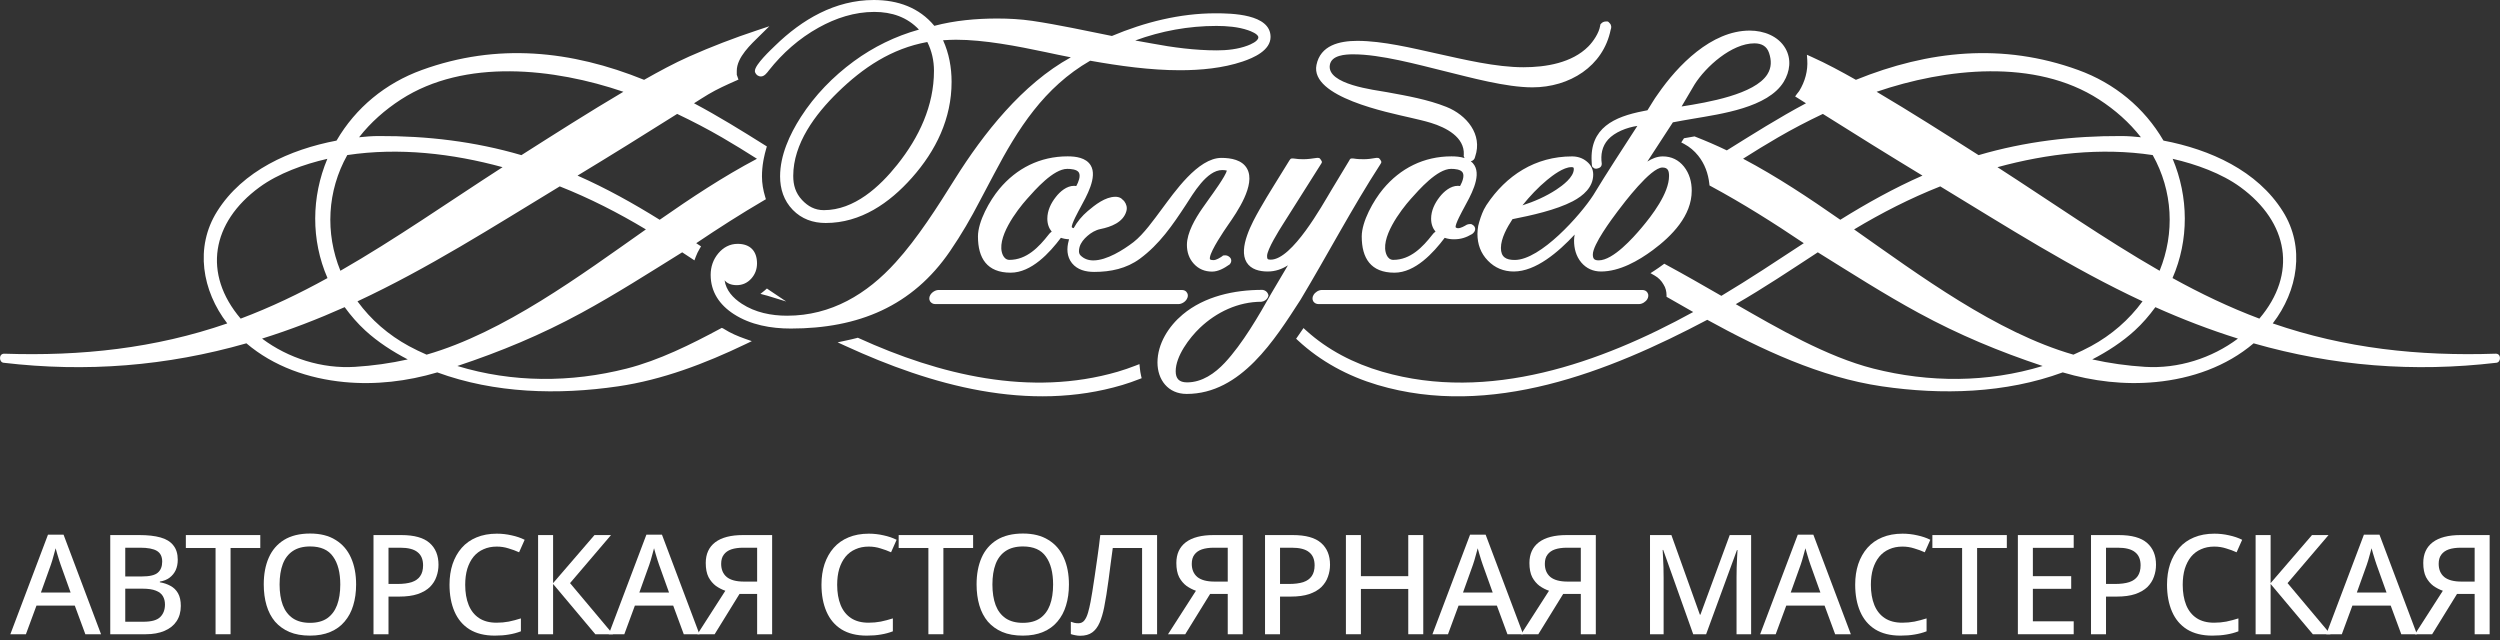 <svg width="492" height="126" viewBox="0 0 492 126" fill="none" xmlns="http://www.w3.org/2000/svg">
<rect x="0" y="0" width="492" height="126" fill="#333333" stroke="none"/>
<path fill-rule="evenodd" clip-rule="evenodd" d="M289.456 31.736C289.728 31.948 289.966 32.206 290.159 32.516C291.594 34.821 289.266 38.76 288.147 40.845C287.858 41.381 286.266 44.248 286.481 44.75C286.611 44.868 286.765 44.915 286.942 44.915C287.466 44.915 288.184 44.516 288.637 44.238C288.807 44.154 289.037 44.101 289.227 44.101C289.656 44.101 289.479 44.05 289.851 44.273C290.131 44.443 290.311 44.734 290.318 45.063C290.318 45.462 290.055 45.812 289.713 46.057C288.539 46.747 287.504 47.093 286.131 47.093C285.484 47.093 284.871 46.995 284.316 46.802C282.106 49.744 278.515 53.664 274.43 53.665C269.765 53.665 267.989 50.808 267.989 46.538C267.989 43.561 270.318 39.448 272.182 37.206C275.577 33.122 280.202 30.771 285.648 30.771C286.481 30.771 287.407 30.841 288.235 31.11C288.193 31.042 288.157 30.971 288.126 30.899L288.101 30.845L288.089 30.788C288.061 30.661 288.026 30.654 288.078 30.443C288.248 26.972 284.577 25.103 281.638 24.19C280.329 23.783 278.918 23.481 277.582 23.161C273.244 22.146 257.812 19.11 259.08 12.783C259.857 8.917 263.584 8.041 267.141 8.041C272.115 8.041 277.983 9.48 282.847 10.556C288.14 11.723 294.388 13.233 299.807 13.233C304.238 13.233 309.366 12.386 312.586 9.143C313.563 8.16 314.704 6.46 314.909 5.071C314.948 4.741 314.961 4.776 315.133 4.615C315.339 4.377 315.699 4.229 316.014 4.23C316.534 4.23 316.407 4.171 316.767 4.543C317.135 4.901 317.175 5.415 316.979 5.859C315.514 13.063 308.878 17.19 301.574 17.19C296.359 17.19 289.337 15.242 284.237 13.991C278.979 12.699 271.709 10.691 266.34 10.691C264.776 10.691 262.033 10.837 261.713 12.779C261.07 16.639 270.516 17.692 273.048 18.155C276.915 18.863 281.005 19.584 284.656 21.039C288.658 22.634 291.807 26.472 290.314 30.812C290.25 31.274 289.924 31.653 289.456 31.737V31.736ZM287.341 36.608C287.77 35.841 288.225 34.684 287.874 33.998C287.518 33.31 286.253 33.233 285.58 33.233C282.84 33.233 279.256 37.344 277.645 39.148C275.674 41.358 271.391 46.993 272.909 50.23C273.152 50.753 273.583 51.143 274.195 51.143C277.581 51.143 279.988 48.623 281.887 46.191C282.052 45.946 282.264 45.742 282.51 45.59C281.964 44.934 281.643 44.078 281.643 43.044C281.643 41.459 282.352 39.999 283.321 38.758C284.153 37.694 285.454 36.569 286.916 36.569C287.059 36.569 287.203 36.581 287.343 36.608H287.341ZM180.849 5.827C178.552 3.385 175.532 2.344 172.056 2.344C168.165 2.344 164.471 3.56 161.117 5.426C157.27 7.555 153.995 10.461 151.308 13.864C150.954 14.33 150.427 15.045 149.764 15.045C149.218 15.045 148.786 14.724 148.603 14.23L148.578 14.164L148.571 14.094C148.56 13.992 148.565 14.043 148.565 13.956C148.565 12.714 151.759 9.751 152.555 8.975C157.816 3.857 164.329 0 171.963 0C176.702 0 180.891 1.485 183.877 5.084C187.874 4.027 192.128 3.645 196.256 3.645C198.554 3.645 200.875 3.771 203.15 4.103C208.33 4.875 213.681 6.048 218.822 7.079C225.247 4.375 232.176 2.619 239.205 2.619C242.343 2.619 250.047 2.735 250.047 7.269C250.047 9.93 246.717 11.377 244.553 12.108C240.664 13.419 236.295 13.822 232.201 13.822C226.383 13.822 220.272 12.966 214.549 11.948C205.481 17.172 200.306 25.364 195.636 34.239C195.373 34.725 195.117 35.216 194.858 35.707C194.19 36.957 193.529 38.209 192.872 39.462C191.031 43.008 189.24 46.096 186.974 49.418C179.572 60.253 168.953 64.657 155.634 64.658C151.73 64.658 147.705 63.949 144.405 61.81C141.596 59.986 139.859 57.438 139.859 54.103C139.859 52.522 140.342 51.068 141.376 49.843C142.355 48.692 143.621 47.989 145.172 47.989C147.671 47.989 148.981 49.445 148.981 51.834C148.981 52.955 148.622 53.965 147.865 54.813C147.115 55.657 146.14 56.118 144.992 56.119C143.928 56.119 143.109 55.788 142.6 55.164C142.887 57.149 144.247 58.646 145.988 59.78C148.628 61.503 151.766 62.131 154.907 62.131C163.584 62.131 170.636 57.858 176.253 51.642C180.583 46.887 184.571 40.594 187.96 35.17C193.524 26.307 201.192 16.528 210.743 11.283C209.062 10.96 207.387 10.606 205.72 10.245C200.259 9.093 193.725 7.817 188.125 7.818C187.304 7.818 186.44 7.87 185.595 7.921C186.772 10.5 187.272 13.291 187.272 16.118C187.272 23.31 184.226 29.636 179.437 35.014C175.07 39.928 169.415 43.886 162.495 43.886C159.981 43.886 157.753 43.089 156.017 41.3C154.253 39.482 153.521 37.186 153.521 34.708C153.521 30.585 155.393 26.479 157.598 23.04C160.343 18.764 163.908 15.092 168.039 12.058C171.899 9.232 176.21 7.117 180.845 5.827H180.849ZM253.47 52.208C252.31 52.954 251 53.431 249.486 53.432C247.893 53.432 246.202 53.044 245.33 51.621C243.634 48.822 246.447 43.76 247.861 41.262C249.726 37.967 251.796 34.812 253.753 31.575C254.017 31.191 254.017 31.186 254.471 31.186C254.521 31.186 254.502 31.183 254.614 31.197C255.226 31.302 255.873 31.336 256.494 31.336C257.343 31.336 258.268 31.209 259.106 31.081L259.152 31.074L259.17 31.076C259.203 31.071 259.206 31.07 259.239 31.07C259.666 31.07 259.706 31.095 259.943 31.447C260.224 31.875 260.228 31.896 259.948 32.319L252.438 44.202C251.741 45.302 249.359 49.092 249.359 50.38C249.359 50.979 249.463 51.101 250.081 51.101C254.311 51.101 260.214 40.414 262.012 37.42L265.513 31.62C265.745 31.147 265.801 31.185 266.261 31.185C266.331 31.185 266.381 31.188 266.413 31.2C267.059 31.313 267.738 31.334 268.392 31.334C269.181 31.334 270.013 31.218 270.788 31.081L270.841 31.072L270.944 31.069C271.381 31.069 271.384 31.098 271.644 31.434C271.921 31.882 271.921 31.897 271.656 32.323C266.091 40.917 261.22 50.206 255.939 59.003C250.906 66.78 244.235 77.525 233.53 77.525C229.868 77.525 227.791 74.73 227.791 71.335C227.791 67.672 229.976 64.212 232.767 61.887C237.052 58.31 242.874 57.047 248.398 57.047C248.479 57.047 248.538 57.05 248.592 57.067C248.966 57.146 249.319 57.379 249.505 57.751C249.68 58.23 249.691 58.047 249.48 58.588C249.261 59.004 248.775 59.323 248.262 59.385C243.664 59.385 239.391 61.429 236.144 64.518C234.068 66.493 231.376 70.09 231.376 73.054C231.376 74.487 232.023 75.251 233.607 75.252C236.588 75.252 239.099 73.46 241.029 71.403C244.517 67.683 247.748 62.088 250.233 57.677L253.468 52.205L253.47 52.208ZM233.563 58.86C233.254 59.404 232.562 59.844 231.911 59.844H184.06C183.646 59.844 183.27 59.652 183.032 59.297C182.802 58.9 182.856 58.425 183.087 58.044C183.411 57.502 184.088 57.068 184.74 57.068H232.585C233.021 57.068 233.418 57.246 233.598 57.603C233.87 58.001 233.796 58.471 233.563 58.86ZM242.063 51.944L242.041 51.999L241.897 52.1C240.941 52.775 239.748 53.451 238.531 53.451C237.112 53.451 235.886 52.947 234.946 51.911C233.99 50.868 233.585 49.584 233.585 48.197C233.585 45.785 235.254 42.975 236.594 41.035C237.069 40.346 237.55 39.666 238.04 38.989C238.539 38.291 241.253 34.59 241.435 33.562C241.142 33.499 240.843 33.465 240.542 33.465C237.463 33.465 234.803 38.148 233.368 40.336C230.776 44.282 228.211 48.063 224.311 50.93C221.677 52.862 218.569 53.513 215.322 53.513C213.671 53.513 212.027 53.107 210.966 51.792C209.918 50.476 209.904 48.848 210.332 47.328L210.349 47.238C210.364 47.188 210.381 47.138 210.395 47.088C209.823 47.07 209.281 46.971 208.785 46.799C206.572 49.745 202.992 53.663 198.896 53.663C194.233 53.663 192.462 50.8 192.462 46.536C192.462 43.559 194.787 39.447 196.651 37.204C200.045 33.12 204.671 30.77 210.117 30.77C211.737 30.77 213.707 31.038 214.632 32.512C216.07 34.817 213.741 38.756 212.624 40.841C212.337 41.377 210.74 44.248 210.944 44.742C211.052 44.835 211.163 44.884 211.296 44.901C211.998 43.618 212.946 42.488 214.074 41.53C215.509 40.32 217.508 38.727 219.515 38.727C219.891 38.727 220.246 38.802 220.572 38.989L220.637 39.027L220.651 39.039C220.685 39.065 220.716 39.091 220.744 39.123L221.209 39.548L221.241 39.59C221.689 40.182 221.872 40.845 221.67 41.559C221.062 43.751 218.638 44.661 216.577 45.075C215.599 45.272 214.73 45.798 213.992 46.44C213.317 47.027 212.699 47.761 212.455 48.621C212.313 49.149 212.224 49.858 212.668 50.285C213.349 50.958 214.205 51.249 215.171 51.249C217.806 51.249 221.079 49.178 223.079 47.645C225.076 46.099 227.133 43.169 228.644 41.144C231.093 37.879 235.736 31.073 240.369 31.074C242.237 31.074 244.487 31.452 245.439 33.222C247.157 36.359 243.458 41.732 241.667 44.295C240.832 45.501 238.342 49.186 238.114 50.628C238.1 50.725 238.074 50.962 238.138 51.036C238.266 51.175 238.66 51.192 238.829 51.192C239.36 51.192 240.098 50.727 240.529 50.432C240.648 50.359 240.526 50.25 241.142 50.25C241.476 50.25 241.786 50.403 242.019 50.63C242.409 51 242.394 51.551 242.066 51.944H242.063ZM206.977 45.586C206.434 44.933 206.114 44.077 206.114 43.044C206.114 41.453 206.814 39.998 207.793 38.758C208.619 37.697 209.921 36.57 211.379 36.57C211.524 36.57 211.671 36.583 211.813 36.611C212.241 35.843 212.694 34.685 212.344 33.997C211.989 33.311 210.707 33.234 210.037 33.234C207.306 33.234 203.719 37.35 202.115 39.149C200.148 41.349 195.841 47.001 197.375 50.229C197.618 50.746 198.043 51.144 198.653 51.144C202.042 51.144 204.446 48.632 206.368 46.172C206.537 45.935 206.741 45.734 206.978 45.587L206.977 45.586ZM259.476 59.844C259.058 59.844 258.668 59.652 258.438 59.284C258.22 58.887 258.275 58.416 258.505 58.046C258.82 57.508 259.499 57.068 260.145 57.068H323.21C323.638 57.068 324.032 57.255 324.237 57.616C324.476 58.007 324.416 58.476 324.193 58.868C323.864 59.41 323.188 59.844 322.533 59.844H259.476V59.844ZM322.234 24.778C320.142 25.081 317.771 26.019 316.476 27.456C315.272 28.802 314.983 30.458 315.226 32.215C315.257 32.605 315.008 32.973 314.623 33.084L314.363 33.16C314.241 33.198 314.254 33.197 314.116 33.197C313.861 33.197 313.809 33.193 313.621 33.032C313.304 32.834 313.333 32.786 313.276 32.437L313.24 31.844C312.834 25.167 317.676 22.97 323.42 21.86C323.687 21.812 323.956 21.761 324.222 21.702C324.548 21.194 324.868 20.686 325.173 20.169C325.487 19.602 325.922 19.025 326.29 18.491C330.14 12.907 336.792 6.019 344.341 6.019C347.094 6.019 349.952 7.083 351.362 9.507C352.588 11.622 352.276 14.08 351.028 16.119C347.927 21.181 338.673 22.428 333.214 23.363C331.882 23.592 330.548 23.817 329.223 24.076L324.195 31.798C325.105 31.202 326.138 30.78 327.244 30.78C328.946 30.78 330.349 31.479 331.399 32.78C332.493 34.156 332.932 35.812 332.932 37.534C332.932 42.445 329.039 46.433 325.277 49.218C322.451 51.313 318.746 53.431 315.083 53.432C313.523 53.432 312.199 52.833 311.2 51.663C310.165 50.432 309.775 48.906 309.774 47.338C309.774 46.955 309.819 46.559 309.897 46.16C306.718 49.575 302.257 53.43 297.912 53.431C295.911 53.431 294.179 52.714 292.811 51.292C291.394 49.837 290.761 48.03 290.76 46.035C290.76 45.512 290.825 44.98 290.91 44.443C291.161 43.406 291.557 42.199 292.028 41.235C292.165 40.973 292.311 40.712 292.471 40.463V40.451L292.567 40.306C296.393 34.541 302.136 30.78 309.381 30.78C310.455 30.78 311.446 31.094 312.263 31.771C313.083 32.429 313.544 33.302 313.544 34.344C313.544 36.832 311.614 38.511 309.517 39.611C306.212 41.332 301.366 42.4 297.656 43.131C296.614 44.702 295.381 46.92 295.381 48.787C295.381 50.571 296.344 51.16 298.098 51.16C303.189 51.16 311.032 42.322 313.553 38.415C316.316 33.85 319.331 29.287 322.235 24.777L322.234 24.778ZM150.524 57.138C150.522 57.136 150.545 57.112 150.57 57.092L150.931 56.777L151.324 57.053C151.358 57.077 151.395 57.097 151.428 57.121L154.732 59.336L150.913 58.166C150.863 58.154 150.82 58.149 150.77 58.134L149.656 57.833L150.524 57.138ZM338.763 58.223C344.281 54.928 349.617 51.377 354.985 47.858C349.074 43.879 342.991 40.038 336.706 36.647L336.43 36.499L336.398 36.195C336.184 34.182 335.496 32.246 334.208 30.642C333.45 29.694 332.524 28.902 331.44 28.328L330.87 28.027L331.409 27.208L331.664 27.162C332.213 27.061 332.765 26.968 333.315 26.873L333.486 26.844L333.645 26.907C335.742 27.73 337.811 28.619 339.837 29.596C344.988 26.388 350.048 23.179 355.419 20.324C354.882 19.985 354.345 19.646 353.808 19.308L353.283 18.981L353.638 18.483C353.776 18.285 353.967 18.102 354.09 17.905C355.228 16.05 355.817 13.925 355.668 11.762L355.599 10.777L356.521 11.19C359.494 12.524 362.408 14.11 365.242 15.709C379.582 9.908 394.168 8.398 408.983 13.775C416.146 16.37 422.008 21.204 425.771 27.668C434.944 29.416 444.234 33.571 449.265 41.602C453.701 48.667 452.212 57.243 447.279 63.646C461.546 68.574 476.029 70.113 491.14 69.606C492.292 69.559 492.224 71.284 491.308 71.389C475.035 73.304 459.221 72.057 443.511 67.566C438.149 72.128 431.307 74.507 424.275 75.184C418.112 75.782 411.858 75.041 405.946 73.286C394.655 77.424 382.176 77.763 370.349 76.029C358.277 74.264 346.541 68.74 335.989 62.938C316.584 73.199 293.354 82.377 271.108 75.762C265.273 74.025 259.873 71.118 255.448 67.005L255.077 66.66L255.366 66.25C255.626 65.881 255.879 65.509 256.132 65.138L256.527 64.564L257.046 65.035C261.303 68.896 266.471 71.536 272.025 73.152C292.96 79.235 314.967 71.447 333.224 61.405C331.566 60.474 329.917 59.528 328.27 58.577L327.976 58.408L327.974 58.076C327.969 57.365 327.797 56.624 327.391 56C326.988 55.267 326.385 54.654 325.65 54.235L324.817 53.76L325.62 53.24C326.164 52.888 326.695 52.514 327.217 52.13L327.53 51.901L327.873 52.086C331.538 54.072 335.151 56.144 338.761 58.221L338.763 58.223ZM86.058 73.287C80.146 75.043 73.891 75.784 67.729 75.186C60.696 74.509 53.853 72.13 48.49 67.565C32.779 72.059 16.966 73.306 0.692 71.391C-0.22 71.285 -0.296 69.561 0.861 69.607C15.973 70.114 30.458 68.575 44.724 63.649C39.787 57.246 38.293 48.67 42.728 41.604C47.767 33.573 57.055 29.417 66.231 27.67C69.99 21.206 75.855 16.372 83.014 13.777C97.829 8.4 112.417 9.91 126.758 15.711C129.642 14.081 132.617 12.462 135.648 11.113C140.002 9.183 144.458 7.474 148.986 5.969L151.406 5.163L149.609 6.936C147.804 8.714 144.996 11.251 144.996 13.954L145 14.716L145.33 15.662L144.834 15.882C143.037 16.677 141.087 17.552 139.407 18.559C138.458 19.127 137.519 19.727 136.582 20.324C141.379 22.869 145.951 25.701 150.543 28.585L150.918 28.82L150.795 29.238C150.612 29.864 150.449 30.5 150.326 31.141L150.221 31.689C150.051 32.686 149.955 33.696 149.955 34.707C149.955 36.094 150.191 37.444 150.597 38.771L150.73 39.206L150.33 39.441C145.795 42.093 141.366 44.929 137.016 47.86C137.178 47.966 137.339 48.073 137.501 48.18L137.965 48.486L137.685 48.96C137.386 49.462 137.13 49.986 136.927 50.532L136.663 51.241L136.022 50.816C135.434 50.427 134.846 50.04 134.256 49.655C127.714 53.72 121.188 57.898 114.413 61.581C106.505 65.882 98.53 69.199 90.007 72.028C100.851 75.332 112.314 75.329 123.326 72.536C129.676 70.924 136.062 67.746 141.786 64.665L142.049 64.525L142.322 64.643C142.334 64.647 142.408 64.675 142.489 64.743C143.769 65.559 145.189 66.165 146.624 66.669L147.957 67.137L146.686 67.747C138.812 71.524 130.36 74.757 121.648 76.03C109.822 77.764 97.348 77.425 86.058 73.287L86.058 73.287ZM148.967 31.246C146.715 29.816 144.445 28.41 142.134 27.07C139.246 25.393 136.286 23.854 133.266 22.418C126.766 26.521 120.236 30.575 113.659 34.559C119.287 37.038 124.623 40.013 129.829 43.252C135.999 38.951 142.292 34.772 148.968 31.246H148.967ZM224.198 74.615C223.11 75.039 222.01 75.433 220.888 75.764C202.452 81.247 183.27 75.829 166.439 68.104L164.843 67.374L166.565 67.002C167.247 66.855 167.933 66.708 168.607 66.525L168.822 66.466L169.026 66.558C184.854 73.759 202.751 78.157 219.969 73.154C221.165 72.806 222.338 72.395 223.497 71.946L224.243 71.655L224.321 72.434C224.371 72.938 224.445 73.444 224.563 73.939L224.68 74.43L224.199 74.616L224.198 74.615ZM223.41 7.97C224.493 8.162 225.575 8.357 226.658 8.552C230.844 9.343 235.21 9.913 239.481 9.913C241.492 9.913 243.64 9.684 245.527 8.97C246.103 8.753 247.64 8.115 247.64 7.349C247.64 6.688 246.111 6.117 245.621 5.95C243.695 5.28 241.425 5.103 239.393 5.103C233.903 5.103 228.527 6.09 223.411 7.97H223.41ZM182.496 8.266C175.452 9.55 169.844 13.307 164.829 18.208C160.428 22.511 156.109 28.272 156.109 34.616C156.109 36.443 156.569 37.996 157.841 39.359C159.013 40.608 160.37 41.358 162.128 41.358C168.145 41.358 173.132 36.734 176.586 32.404C180.863 27.043 183.806 20.826 183.806 13.937C183.806 11.953 183.384 10.039 182.496 8.266V8.266ZM330.938 20.955C336.071 20.157 345.335 18.569 347.817 14.625C348.662 13.285 348.641 11.876 348.147 10.413C347.703 9.068 346.654 8.53 345.263 8.531C340.783 8.531 335.677 13.149 333.493 16.623L330.938 20.955V20.955ZM299.618 40.413C301.96 39.662 304.243 38.658 306.279 37.323C307.494 36.524 309.726 34.883 309.726 33.267C309.726 32.911 309.59 32.895 309.231 32.895C307.693 32.895 305.562 34.51 304.455 35.426C302.677 36.897 301.069 38.612 299.618 40.413V40.413ZM327.165 32.967C324.856 32.967 319.563 39.969 318.35 41.583C317.188 43.126 313.47 48.12 313.47 50.082C313.47 50.924 313.754 51.238 314.627 51.239C317.46 51.239 321.412 46.78 323.027 44.866C325.123 42.391 328.467 38.019 328.467 34.641C328.467 33.664 328.28 32.967 327.166 32.967L327.165 32.967ZM425.013 53.29C428.035 45.856 427.615 37.578 423.653 30.519C413.49 28.986 402.96 30.207 393.1 32.901C403.685 39.722 414.088 47.018 425.013 53.29ZM369.317 18.062C376.097 22.064 382.752 26.311 389.386 30.532C398.569 27.841 407.933 26.729 417.516 26.772C418.769 26.779 420.063 26.874 421.331 27.013C419.054 24.089 416.238 21.616 413.098 19.582C400.517 11.445 382.923 13.422 369.317 18.062V18.062ZM343.039 31.234C349.713 34.761 356.001 38.952 362.171 43.251C367.376 40.012 372.715 37.037 378.343 34.558C371.767 30.574 365.241 26.517 358.739 22.418C355.718 23.852 352.758 25.39 349.872 27.069C347.564 28.407 345.291 29.806 343.039 31.234H343.039ZM341.603 59.858C349.809 64.583 359.564 70.227 368.674 72.536C379.684 75.328 391.15 75.333 401.993 72.029C393.467 69.2 385.492 65.883 377.583 61.581C370.809 57.898 364.284 53.72 357.743 49.656C352.4 53.141 347.143 56.673 341.602 59.858H341.603ZM421.65 59.3C407.698 52.8 394.938 44.621 381.844 36.681C375.897 39.037 370.34 41.875 364.887 45.148C377.707 54.16 392.851 65.422 408.048 69.797C409.227 69.282 410.395 68.724 411.524 68.113C415.532 65.934 418.996 62.939 421.65 59.3ZM440.426 66.635C434.883 64.903 429.469 62.814 424.178 60.451C422.967 62.105 421.638 63.657 420.113 65.052C417.672 67.287 414.745 69.189 411.754 70.733C415.166 71.495 418.619 71.975 422.124 72.196C428.656 72.605 435.253 70.508 440.426 66.635ZM427.551 54.723C433.06 57.767 438.726 60.485 444.641 62.706C452.147 53.88 450.393 43.754 440.924 36.834C437.214 34.118 432.162 32.303 427.578 31.255C430.726 38.758 430.816 47.227 427.551 54.722V54.723ZM67.829 60.447C62.536 62.811 57.121 64.902 51.576 66.638C56.751 70.507 63.344 72.606 69.875 72.196C73.379 71.975 76.836 71.495 80.249 70.732C77.262 69.189 74.33 67.285 71.896 65.052C70.372 63.655 69.039 62.104 67.829 60.447ZM83.952 69.796C99.153 65.422 114.291 54.163 127.112 45.147C121.662 41.874 116.105 39.036 110.161 36.68C97.066 44.619 84.302 52.799 70.352 59.302C73.004 62.942 76.467 65.933 80.475 68.111C81.604 68.723 82.772 69.28 83.952 69.796ZM70.667 27.013C71.937 26.874 73.233 26.779 74.488 26.772C84.07 26.729 93.43 27.842 102.613 30.532C109.247 26.311 115.904 22.065 122.684 18.062C109.077 13.422 91.485 11.448 78.903 19.583C75.761 21.617 72.945 24.09 70.667 27.014V27.013ZM66.99 53.289C77.917 47.02 88.318 39.718 98.905 32.9C89.04 30.204 78.511 28.987 68.344 30.518C64.39 37.577 63.967 45.858 66.991 53.289H66.99ZM64.451 54.723C61.188 47.228 61.276 38.758 64.425 31.255C59.84 32.302 54.79 34.117 51.079 36.834C41.612 43.755 39.859 53.88 47.363 62.706C53.278 60.487 58.941 57.769 64.451 54.724V54.723Z" fill="white"/>
<path d="M16.797 124.817L14.72 119.186H7.176L5.098 124.817H2.037L9.444 105.219H12.506L19.886 124.817H16.797ZM11.932 111.123C11.877 110.922 11.777 110.622 11.631 110.221C11.504 109.802 11.376 109.382 11.248 108.963C11.121 108.526 11.021 108.171 10.948 107.897C10.857 108.262 10.747 108.663 10.62 109.1C10.51 109.519 10.401 109.911 10.292 110.275C10.182 110.622 10.091 110.904 10.018 111.123L8.05 116.617H13.9L11.932 111.123Z" fill="white"/>
<path d="M27.41 105.301C29.069 105.301 30.454 105.456 31.565 105.765C32.695 106.075 33.542 106.594 34.107 107.323C34.69 108.034 34.982 108.982 34.982 110.166C34.982 110.931 34.845 111.615 34.572 112.216C34.298 112.799 33.898 113.291 33.369 113.692C32.859 114.075 32.221 114.33 31.456 114.457V114.594C32.239 114.722 32.941 114.958 33.56 115.305C34.18 115.633 34.672 116.116 35.036 116.753C35.401 117.391 35.583 118.22 35.583 119.241C35.583 120.425 35.301 121.436 34.736 122.275C34.189 123.095 33.397 123.723 32.358 124.161C31.337 124.598 30.116 124.817 28.695 124.817H21.698V105.301H27.41ZM27.902 113.446C29.433 113.446 30.481 113.2 31.046 112.708C31.629 112.216 31.921 111.487 31.921 110.521C31.921 109.537 31.574 108.836 30.882 108.417C30.189 107.998 29.087 107.788 27.575 107.788H24.65V113.446H27.902ZM24.65 115.851V122.357H28.23C29.816 122.357 30.918 122.047 31.538 121.427C32.157 120.808 32.467 119.988 32.467 118.967C32.467 118.348 32.331 117.801 32.057 117.327C31.784 116.854 31.319 116.489 30.663 116.234C30.025 115.979 29.151 115.851 28.039 115.851H24.65Z" fill="white"/>
<path d="M45.375 124.817H42.423V107.843H36.574V105.301H51.225V107.843H45.375V124.817Z" fill="white"/>
<path d="M70.083 115.031C70.083 116.544 69.892 117.92 69.509 119.159C69.145 120.38 68.58 121.436 67.814 122.329C67.067 123.222 66.12 123.906 64.972 124.379C63.842 124.853 62.521 125.09 61.008 125.09C59.46 125.09 58.111 124.853 56.963 124.379C55.833 123.887 54.886 123.204 54.12 122.329C53.373 121.436 52.818 120.37 52.453 119.131C52.089 117.892 51.907 116.516 51.907 115.004C51.907 113 52.234 111.25 52.891 109.756C53.547 108.262 54.549 107.096 55.897 106.257C57.264 105.419 58.977 105 61.036 105C63.04 105 64.708 105.419 66.038 106.257C67.386 107.077 68.398 108.244 69.072 109.756C69.746 111.25 70.083 113.009 70.083 115.031ZM55.023 115.031C55.023 116.598 55.232 117.947 55.651 119.077C56.07 120.188 56.726 121.054 57.619 121.673C58.512 122.275 59.642 122.575 61.008 122.575C62.393 122.575 63.523 122.275 64.398 121.673C65.272 121.054 65.919 120.188 66.338 119.077C66.758 117.947 66.967 116.598 66.967 115.031C66.967 112.681 66.493 110.849 65.546 109.537C64.617 108.207 63.113 107.542 61.036 107.542C59.651 107.542 58.512 107.843 57.619 108.444C56.726 109.045 56.07 109.902 55.651 111.013C55.232 112.125 55.023 113.464 55.023 115.031Z" fill="white"/>
<path d="M78.971 105.301C81.522 105.301 83.381 105.82 84.547 106.859C85.713 107.879 86.296 109.31 86.296 111.15C86.296 111.97 86.159 112.754 85.886 113.501C85.631 114.248 85.203 114.922 84.602 115.523C84 116.106 83.198 116.571 82.196 116.917C81.212 117.245 80 117.409 78.561 117.409H76.456V124.817H73.504V105.301H78.971ZM78.752 107.788H76.456V114.922H78.233C79.344 114.922 80.274 114.804 81.021 114.567C81.768 114.312 82.324 113.92 82.688 113.391C83.071 112.845 83.262 112.134 83.262 111.259C83.262 110.093 82.898 109.228 82.169 108.663C81.458 108.08 80.319 107.788 78.752 107.788Z" fill="white"/>
<path d="M97.757 107.569C96.791 107.569 95.926 107.742 95.16 108.089C94.395 108.417 93.739 108.909 93.192 109.565C92.664 110.221 92.254 111.013 91.963 111.943C91.689 112.872 91.552 113.92 91.552 115.086C91.552 116.617 91.78 117.947 92.236 119.077C92.691 120.188 93.375 121.045 94.286 121.646C95.197 122.247 96.345 122.548 97.73 122.548C98.568 122.548 99.37 122.475 100.135 122.329C100.919 122.165 101.711 121.956 102.513 121.701V124.243C101.748 124.534 100.964 124.744 100.162 124.871C99.361 125.017 98.431 125.09 97.374 125.09C95.388 125.09 93.73 124.68 92.4 123.86C91.088 123.04 90.104 121.874 89.448 120.361C88.792 118.849 88.464 117.081 88.464 115.059C88.464 113.583 88.664 112.234 89.065 111.013C89.484 109.774 90.086 108.708 90.869 107.815C91.653 106.922 92.618 106.239 93.766 105.765C94.933 105.273 96.272 105.027 97.784 105.027C98.769 105.027 99.734 105.137 100.682 105.355C101.629 105.556 102.486 105.847 103.251 106.23L102.158 108.69C101.52 108.398 100.828 108.143 100.08 107.925C99.352 107.688 98.577 107.569 97.757 107.569Z" fill="white"/>
<path d="M120.63 124.817H117.159L108.849 114.922V124.817H105.897V105.301H108.849V114.758L116.995 105.301H120.247L112.184 114.758L120.63 124.817Z" fill="white"/>
<path d="M134.564 124.817L132.487 119.186H124.943L122.866 124.817H119.804L127.212 105.219H130.273L137.653 124.817H134.564ZM129.699 111.123C129.644 110.922 129.544 110.622 129.398 110.221C129.271 109.802 129.143 109.382 129.016 108.963C128.888 108.526 128.788 108.171 128.715 107.897C128.624 108.262 128.514 108.663 128.387 109.1C128.278 109.519 128.168 109.911 128.059 110.275C127.95 110.622 127.858 110.904 127.786 111.123L125.818 116.617H131.667L129.699 111.123Z" fill="white"/>
<path d="M145.533 116.89L140.64 124.817H137.251L142.745 116.261C142.107 116.043 141.488 115.724 140.886 115.305C140.303 114.867 139.82 114.293 139.438 113.583C139.073 112.854 138.891 111.924 138.891 110.795C138.891 109.027 139.511 107.67 140.75 106.722C142.007 105.774 143.829 105.301 146.216 105.301H151.956V124.817H149.004V116.89H145.533ZM146.298 107.788C145.369 107.788 144.576 107.897 143.92 108.116C143.283 108.335 142.791 108.681 142.444 109.155C142.098 109.61 141.925 110.212 141.925 110.959C141.925 112.07 142.289 112.936 143.018 113.555C143.765 114.157 144.895 114.457 146.408 114.457H149.004V107.788H146.298Z" fill="white"/>
<path d="M170.959 107.569C169.993 107.569 169.128 107.742 168.363 108.089C167.597 108.417 166.941 108.909 166.395 109.565C165.866 110.221 165.456 111.013 165.165 111.943C164.891 112.872 164.755 113.92 164.755 115.086C164.755 116.617 164.982 117.947 165.438 119.077C165.893 120.188 166.577 121.045 167.488 121.646C168.399 122.247 169.547 122.548 170.932 122.548C171.77 122.548 172.572 122.475 173.337 122.329C174.121 122.165 174.913 121.956 175.715 121.701V124.243C174.95 124.534 174.166 124.744 173.365 124.871C172.563 125.017 171.633 125.09 170.577 125.09C168.59 125.09 166.932 124.68 165.602 123.86C164.29 123.04 163.306 121.874 162.65 120.361C161.994 118.849 161.666 117.081 161.666 115.059C161.666 113.583 161.866 112.234 162.267 111.013C162.686 109.774 163.288 108.708 164.071 107.815C164.855 106.922 165.821 106.239 166.969 105.765C168.135 105.273 169.474 105.027 170.987 105.027C171.971 105.027 172.936 105.137 173.884 105.355C174.831 105.556 175.688 105.847 176.453 106.23L175.36 108.69C174.722 108.398 174.03 108.143 173.283 107.925C172.554 107.688 171.779 107.569 170.959 107.569Z" fill="white"/>
<path d="M185.659 124.817H182.707V107.843H176.858V105.301H191.509V107.843H185.659V124.817Z" fill="white"/>
<path d="M210.367 115.031C210.367 116.544 210.176 117.92 209.793 119.159C209.429 120.38 208.864 121.436 208.099 122.329C207.351 123.222 206.404 123.906 205.256 124.379C204.126 124.853 202.805 125.09 201.293 125.09C199.744 125.09 198.395 124.853 197.247 124.379C196.117 123.887 195.17 123.204 194.405 122.329C193.657 121.436 193.102 120.37 192.737 119.131C192.373 117.892 192.191 116.516 192.191 115.004C192.191 113 192.519 111.25 193.175 109.756C193.831 108.262 194.833 107.096 196.181 106.257C197.548 105.419 199.261 105 201.32 105C203.324 105 204.992 105.419 206.322 106.257C207.67 107.077 208.682 108.244 209.356 109.756C210.03 111.25 210.367 113.009 210.367 115.031ZM195.307 115.031C195.307 116.598 195.516 117.947 195.935 119.077C196.354 120.188 197.01 121.054 197.903 121.673C198.796 122.275 199.926 122.575 201.293 122.575C202.677 122.575 203.807 122.275 204.682 121.673C205.557 121.054 206.203 120.188 206.623 119.077C207.042 117.947 207.251 116.598 207.251 115.031C207.251 112.681 206.777 110.849 205.83 109.537C204.901 108.207 203.397 107.542 201.32 107.542C199.935 107.542 198.796 107.843 197.903 108.444C197.01 109.045 196.354 109.902 195.935 111.013C195.516 112.125 195.307 113.464 195.307 115.031Z" fill="white"/>
<path d="M227.714 124.817H224.762V107.843H218.994C218.867 108.79 218.73 109.802 218.584 110.877C218.457 111.934 218.32 112.99 218.174 114.047C218.029 115.104 217.883 116.106 217.737 117.054C217.591 117.983 217.445 118.803 217.3 119.514C217.063 120.698 216.762 121.71 216.398 122.548C216.033 123.386 215.55 124.024 214.949 124.461C214.348 124.899 213.555 125.117 212.571 125.117C212.243 125.117 211.915 125.081 211.587 125.008C211.277 124.953 210.995 124.88 210.74 124.789V122.357C210.958 122.43 211.186 122.502 211.423 122.575C211.678 122.63 211.942 122.657 212.216 122.657C212.726 122.657 213.127 122.466 213.418 122.083C213.71 121.701 213.947 121.19 214.129 120.553C214.311 119.915 214.475 119.213 214.621 118.448C214.712 117.938 214.831 117.254 214.976 116.398C215.122 115.542 215.277 114.53 215.441 113.364C215.623 112.198 215.805 110.931 215.988 109.565C216.188 108.198 216.37 106.777 216.534 105.301H227.714V124.817Z" fill="white"/>
<path d="M238.148 116.89L233.256 124.817H229.866L235.36 116.261C234.722 116.043 234.103 115.724 233.502 115.305C232.918 114.867 232.436 114.293 232.053 113.583C231.688 112.854 231.506 111.924 231.506 110.795C231.506 109.027 232.126 107.67 233.365 106.722C234.622 105.774 236.444 105.301 238.832 105.301H244.572V124.817H241.62V116.89H238.148ZM238.914 107.788C237.984 107.788 237.192 107.897 236.536 108.116C235.898 108.335 235.406 108.681 235.06 109.155C234.713 109.61 234.54 110.212 234.54 110.959C234.54 112.07 234.905 112.936 235.633 113.555C236.381 114.157 237.51 114.457 239.023 114.457H241.62V107.788H238.914Z" fill="white"/>
<path d="M254.424 105.301C256.975 105.301 258.834 105.82 260 106.859C261.166 107.879 261.749 109.31 261.749 111.15C261.749 111.97 261.613 112.754 261.339 113.501C261.084 114.248 260.656 114.922 260.055 115.523C259.453 116.106 258.652 116.571 257.649 116.917C256.665 117.245 255.454 117.409 254.014 117.409H251.909V124.817H248.957V105.301H254.424ZM254.205 107.788H251.909V114.922H253.686C254.798 114.922 255.727 114.804 256.474 114.567C257.221 114.312 257.777 113.92 258.141 113.391C258.524 112.845 258.715 112.134 258.715 111.259C258.715 110.093 258.351 109.228 257.622 108.663C256.911 108.08 255.773 107.788 254.205 107.788Z" fill="white"/>
<path d="M280.098 124.817H277.146V115.906H267.826V124.817H264.874V105.301H267.826V113.391H277.146V105.301H280.098V124.817Z" fill="white"/>
<path d="M296.664 124.817L294.586 119.186H287.042L284.965 124.817H281.904L289.311 105.219H292.372L299.752 124.817H296.664ZM291.798 111.123C291.744 110.922 291.643 110.622 291.498 110.221C291.37 109.802 291.243 109.382 291.115 108.963C290.987 108.526 290.887 108.171 290.814 107.897C290.723 108.262 290.614 108.663 290.486 109.1C290.377 109.519 290.268 109.911 290.158 110.275C290.049 110.622 289.958 110.904 289.885 111.123L287.917 116.617H293.766L291.798 111.123Z" fill="white"/>
<path d="M307.633 116.89L302.74 124.817H299.35L304.845 116.261C304.207 116.043 303.587 115.724 302.986 115.305C302.403 114.867 301.92 114.293 301.537 113.583C301.173 112.854 300.991 111.924 300.991 110.795C300.991 109.027 301.61 107.67 302.849 106.722C304.107 105.774 305.929 105.301 308.316 105.301H314.056V124.817H311.104V116.89H307.633ZM308.398 107.788C307.468 107.788 306.676 107.897 306.02 108.116C305.382 108.335 304.89 108.681 304.544 109.155C304.198 109.61 304.025 110.212 304.025 110.959C304.025 112.07 304.389 112.936 305.118 113.555C305.865 114.157 306.995 114.457 308.507 114.457H311.104V107.788H308.398Z" fill="white"/>
<path d="M333.223 124.817L327.319 108.225H327.209C327.228 108.59 327.255 109.082 327.291 109.701C327.328 110.321 327.355 110.986 327.373 111.697C327.392 112.407 327.401 113.109 327.401 113.801V124.817H324.722V105.301H328.931L334.535 120.963H334.644L340.411 105.301H344.621V124.817H341.751V113.637C341.751 113 341.76 112.344 341.778 111.669C341.814 110.977 341.842 110.33 341.86 109.729C341.896 109.127 341.924 108.635 341.942 108.253H341.833L335.765 124.817H333.223Z" fill="white"/>
<path d="M361.156 124.817L359.079 119.186H351.535L349.458 124.817H346.396L353.804 105.219H356.865L364.245 124.817H361.156ZM356.291 111.123C356.236 110.922 356.136 110.622 355.99 110.221C355.863 109.802 355.735 109.382 355.608 108.963C355.48 108.526 355.38 108.171 355.307 107.897C355.216 108.262 355.107 108.663 354.979 109.1C354.87 109.519 354.76 109.911 354.651 110.275C354.542 110.622 354.451 110.904 354.378 111.123L352.41 116.617H358.259L356.291 111.123Z" fill="white"/>
<path d="M374.394 107.569C373.428 107.569 372.563 107.742 371.797 108.089C371.032 108.417 370.376 108.909 369.829 109.565C369.301 110.221 368.891 111.013 368.599 111.943C368.326 112.872 368.189 113.92 368.189 115.086C368.189 116.617 368.417 117.947 368.873 119.077C369.328 120.188 370.011 121.045 370.923 121.646C371.834 122.247 372.982 122.548 374.367 122.548C375.205 122.548 376.007 122.475 376.772 122.329C377.555 122.165 378.348 121.956 379.15 121.701V124.243C378.385 124.534 377.601 124.744 376.799 124.871C375.997 125.017 375.068 125.09 374.011 125.09C372.025 125.09 370.367 124.68 369.037 123.86C367.725 123.04 366.741 121.874 366.085 120.361C365.429 118.849 365.101 117.081 365.101 115.059C365.101 113.583 365.301 112.234 365.702 111.013C366.121 109.774 366.722 108.708 367.506 107.815C368.289 106.922 369.255 106.239 370.403 105.765C371.569 105.273 372.909 105.027 374.421 105.027C375.405 105.027 376.371 105.137 377.319 105.355C378.266 105.556 379.123 105.847 379.888 106.23L378.795 108.69C378.157 108.398 377.464 108.143 376.717 107.925C375.988 107.688 375.214 107.569 374.394 107.569Z" fill="white"/>
<path d="M389.094 124.817H386.142V107.843H380.293V105.301H394.943V107.843H389.094V124.817Z" fill="white"/>
<path d="M408.104 124.817H397.116V105.301H408.104V107.815H400.068V113.391H407.612V115.879H400.068V122.275H408.104V124.817Z" fill="white"/>
<path d="M416.977 105.301C419.528 105.301 421.387 105.82 422.553 106.859C423.72 107.879 424.303 109.31 424.303 111.15C424.303 111.97 424.166 112.754 423.893 113.501C423.638 114.248 423.209 114.922 422.608 115.523C422.007 116.106 421.205 116.571 420.203 116.917C419.219 117.245 418.007 117.409 416.567 117.409H414.463V124.817H411.511V105.301H416.977ZM416.759 107.788H414.463V114.922H416.239C417.351 114.922 418.28 114.804 419.027 114.567C419.774 114.312 420.33 113.92 420.695 113.391C421.077 112.845 421.269 112.134 421.269 111.259C421.269 110.093 420.904 109.228 420.175 108.663C419.465 108.08 418.326 107.788 416.759 107.788Z" fill="white"/>
<path d="M435.764 107.569C434.798 107.569 433.932 107.742 433.167 108.089C432.402 108.417 431.746 108.909 431.199 109.565C430.671 110.221 430.261 111.013 429.969 111.943C429.696 112.872 429.559 113.92 429.559 115.086C429.559 116.617 429.787 117.947 430.242 119.077C430.698 120.188 431.381 121.045 432.292 121.646C433.203 122.247 434.351 122.548 435.736 122.548C436.575 122.548 437.376 122.475 438.142 122.329C438.925 122.165 439.718 121.956 440.52 121.701V124.243C439.754 124.534 438.971 124.744 438.169 124.871C437.367 125.017 436.438 125.09 435.381 125.09C433.395 125.09 431.737 124.68 430.406 123.86C429.094 123.04 428.11 121.874 427.454 120.361C426.798 118.849 426.47 117.081 426.47 115.059C426.47 113.583 426.671 112.234 427.072 111.013C427.491 109.774 428.092 108.708 428.876 107.815C429.659 106.922 430.625 106.239 431.773 105.765C432.939 105.273 434.279 105.027 435.791 105.027C436.775 105.027 437.741 105.137 438.688 105.355C439.636 105.556 440.492 105.847 441.258 106.23L440.164 108.69C439.527 108.398 438.834 108.143 438.087 107.925C437.358 107.688 436.584 107.569 435.764 107.569Z" fill="white"/>
<path d="M458.637 124.817H455.165L446.856 114.922V124.817H443.904V105.301H446.856V114.758L455.001 105.301H458.254L450.191 114.758L458.637 124.817Z" fill="white"/>
<path d="M472.571 124.817L470.493 119.186H462.949L460.872 124.817H457.811L465.218 105.219H468.279L475.659 124.817H472.571ZM467.705 111.123C467.651 110.922 467.551 110.622 467.405 110.221C467.277 109.802 467.15 109.382 467.022 108.963C466.895 108.526 466.794 108.171 466.721 107.897C466.63 108.262 466.521 108.663 466.393 109.1C466.284 109.519 466.175 109.911 466.065 110.275C465.956 110.622 465.865 110.904 465.792 111.123L463.824 116.617H469.673L467.705 111.123Z" fill="white"/>
<path d="M483.54 116.89L478.647 124.817H475.258L480.752 116.261C480.114 116.043 479.494 115.724 478.893 115.305C478.31 114.867 477.827 114.293 477.444 113.583C477.08 112.854 476.898 111.924 476.898 110.795C476.898 109.027 477.517 107.67 478.756 106.722C480.014 105.774 481.836 105.301 484.223 105.301H489.963V124.817H487.011V116.89H483.54ZM484.305 107.788C483.376 107.788 482.583 107.897 481.927 108.116C481.289 108.335 480.797 108.681 480.451 109.155C480.105 109.61 479.932 110.212 479.932 110.959C479.932 112.07 480.296 112.936 481.025 113.555C481.772 114.157 482.902 114.457 484.414 114.457H487.011V107.788H484.305Z" fill="white"/>
</svg>
